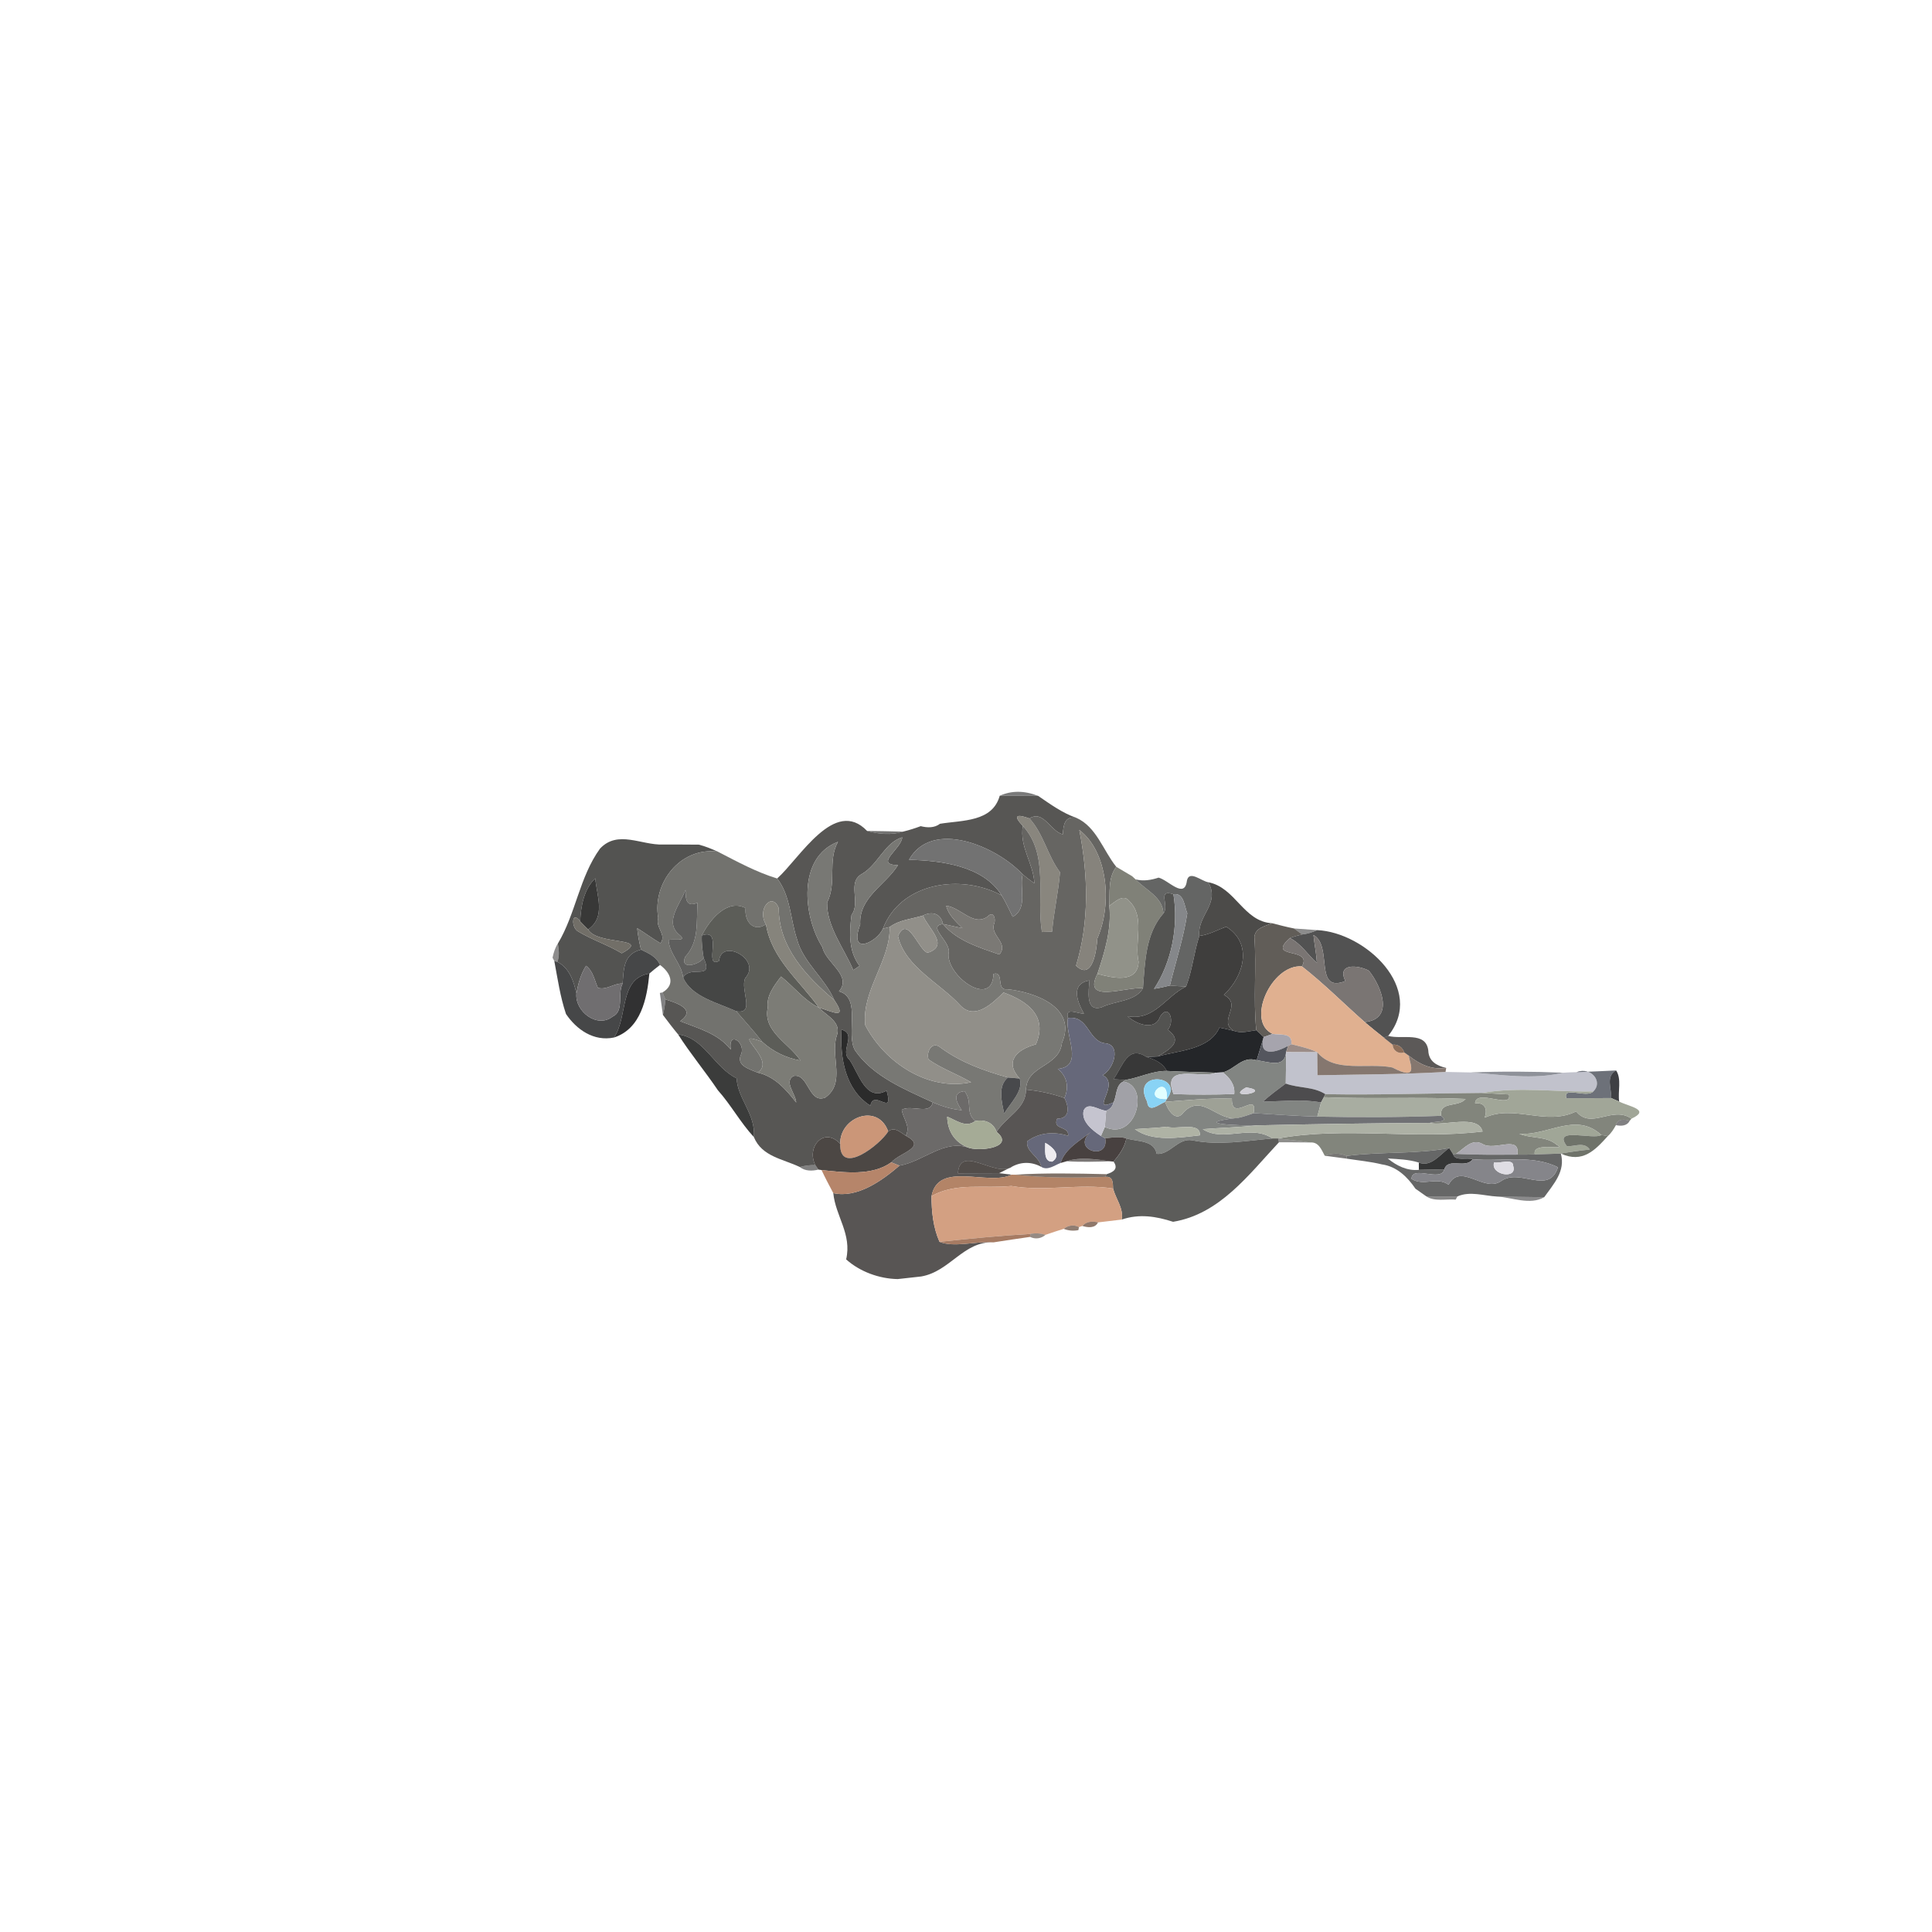 <?xml version="1.0" encoding="UTF-8" ?>
<!DOCTYPE svg PUBLIC "-//W3C//DTD SVG 1.1//EN" "http://www.w3.org/Graphics/SVG/1.1/DTD/svg11.dtd">
<svg width="512pt" height="512pt" viewBox="0 0 512 512" version="1.1" xmlns="http://www.w3.org/2000/svg">
<g id="#2727279c">
<path fill="#272727" opacity="0.61" d=" M 264.94 210.88 C 268.06 209.48 271.45 209.49 275.11 210.91 C 271.69 210.87 268.33 210.91 264.94 210.88 Z" />
</g>
<g id="#575654fd">
<path fill="#575654" opacity="1.00" d=" M 249.10 218.31 C 255.03 217.34 263.00 217.88 264.94 210.88 C 268.33 210.91 271.69 210.87 275.11 210.91 C 278.31 213.09 281.49 215.43 285.19 216.71 C 282.10 216.21 281.82 218.67 281.66 221.11 C 278.36 220.32 276.54 214.54 272.82 216.90 C 269.50 215.69 268.32 216.02 271.07 218.88 C 270.10 224.38 273.91 228.83 274.12 234.09 C 273.04 233.35 272.01 232.53 271.00 231.71 C 264.32 224.41 247.07 216.87 240.89 227.85 C 249.43 228.07 260.58 229.42 265.45 237.29 C 254.70 231.46 238.68 233.83 233.99 246.10 C 232.54 249.54 224.76 253.65 227.97 244.99 C 227.56 237.80 234.68 234.58 237.97 229.27 C 231.49 229.15 238.94 224.94 239.10 221.90 C 234.49 223.27 232.70 229.07 228.51 231.55 C 224.32 233.77 228.22 239.09 225.66 242.48 C 225.09 247.04 224.82 252.11 227.80 255.97 C 227.38 256.25 226.54 256.81 226.13 257.09 C 223.70 251.33 219.09 245.58 219.19 239.17 C 221.83 233.99 219.24 228.23 222.07 223.09 C 211.30 227.16 212.77 242.84 217.96 251.04 C 218.82 255.18 225.94 258.54 222.33 262.72 C 228.42 264.41 224.00 273.98 226.62 278.41 C 231.50 285.37 239.73 288.66 247.19 292.13 C 246.49 295.59 241.52 292.63 238.97 294.11 C 239.34 296.51 241.38 298.45 240.05 300.98 C 238.61 300.08 237.05 298.47 235.38 299.85 C 232.69 292.22 222.52 296.00 222.66 303.11 C 218.38 298.50 213.61 303.96 216.07 308.76 C 214.67 308.73 213.30 308.90 211.95 309.27 C 207.48 307.11 201.92 306.54 199.78 301.33 C 200.34 295.37 195.44 291.14 195.22 285.77 C 189.21 282.87 186.64 274.97 179.70 274.12 C 178.30 272.44 176.98 270.70 175.67 268.95 C 176.03 267.60 176.25 266.24 176.34 264.85 C 179.21 265.74 184.71 267.48 180.25 270.64 C 185.12 272.55 190.27 273.87 193.66 278.15 C 192.87 272.97 197.68 276.26 196.42 279.35 C 194.97 282.42 198.58 283.30 200.73 284.24 C 205.28 285.24 208.26 288.68 211.00 292.17 C 210.90 289.89 207.68 286.72 210.24 285.16 C 214.29 284.26 214.23 292.65 218.71 290.86 C 224.19 286.97 220.03 280.07 221.70 274.63 C 223.18 270.88 219.11 269.25 217.00 267.02 C 220.89 268.21 224.62 270.27 221.10 265.03 C 218.59 259.16 212.88 255.16 211.20 248.86 C 209.44 243.56 209.52 237.39 205.96 232.81 C 211.94 227.47 221.19 211.20 229.79 220.21 C 232.89 221.06 236.21 221.40 239.31 220.39 C 240.90 220.01 242.47 219.51 244.00 218.94 C 245.71 219.38 247.63 219.45 249.10 218.31 M 223.02 272.86 C 222.58 280.21 223.91 288.73 230.66 293.01 C 231.56 288.48 236.99 296.22 234.96 289.04 C 229.41 292.07 227.62 284.49 225.11 280.84 C 222.38 278.49 227.25 274.12 223.02 272.86 Z" />
</g>
<g id="#89867eff">
<path fill="#89867e" opacity="1.00" d=" M 271.07 218.88 C 268.32 216.02 269.50 215.69 272.82 216.90 C 276.59 221.04 277.59 226.73 280.91 231.15 C 280.50 236.42 279.26 241.62 278.82 246.90 C 278.14 246.93 276.79 246.98 276.12 247.00 C 274.58 237.81 278.10 226.52 271.07 218.88 Z" />
</g>
<g id="#666562ff">
<path fill="#666562" opacity="1.00" d=" M 272.82 216.90 C 276.54 214.54 278.36 220.32 281.66 221.11 C 281.82 218.67 282.10 216.21 285.19 216.71 C 290.58 219.09 292.33 225.37 295.82 229.71 C 293.59 232.69 294.16 236.53 293.98 240.05 C 294.61 246.26 292.77 252.25 290.83 258.07 C 286.73 266.15 298.29 261.46 302.90 261.89 C 300.93 265.44 295.36 265.22 291.97 266.93 C 287.55 268.33 288.53 262.51 288.72 259.82 C 283.57 260.73 285.50 265.50 287.25 268.63 C 285.62 268.70 282.17 266.74 283.02 269.79 C 282.11 274.49 287.44 282.58 280.33 283.27 C 282.81 285.25 283.34 288.09 282.10 290.98 C 278.80 289.83 275.37 289.07 271.90 288.76 C 272.09 282.18 280.69 282.89 281.43 276.36 C 285.59 266.84 273.92 262.84 266.90 262.16 C 263.81 262.52 266.29 257.33 263.28 258.08 C 263.06 267.30 251.04 258.91 251.35 252.80 C 252.42 249.73 245.41 245.49 249.89 244.86 C 253.55 249.33 259.57 251.12 264.86 252.96 C 267.43 249.75 262.17 247.91 263.51 244.65 C 263.93 243.41 263.22 241.33 261.81 242.83 C 258.00 245.70 254.63 240.45 250.75 240.04 C 251.36 242.54 253.34 244.23 255.07 245.98 C 253.34 245.63 251.62 245.22 249.89 244.86 C 249.36 242.09 246.99 241.41 244.61 242.63 C 241.64 243.55 238.31 243.75 235.77 245.67 C 235.33 245.78 234.43 245.99 233.99 246.10 C 238.68 233.83 254.70 231.46 265.45 237.29 C 266.57 239.09 267.42 241.06 268.38 242.96 C 272.49 240.71 270.12 235.42 271.00 231.71 C 272.01 232.53 273.04 233.35 274.12 234.09 C 273.91 228.83 270.10 224.38 271.07 218.88 C 278.10 226.52 274.58 237.81 276.12 247.00 C 276.79 246.98 278.14 246.93 278.82 246.90 C 279.26 241.62 280.50 236.42 280.91 231.15 C 277.59 226.73 276.59 221.04 272.82 216.90 M 286.03 219.95 C 288.43 232.19 288.65 244.47 285.16 255.92 C 289.64 260.16 290.64 251.41 290.80 248.72 C 294.84 239.45 293.53 225.65 286.03 219.95 Z" />
</g>
<g id="#23221f6a">
</g>
<g id="#343533af">
<path fill="#343533" opacity="0.69" d=" M 229.79 220.21 C 232.96 220.23 236.11 220.32 239.31 220.39 C 236.21 221.40 232.89 221.06 229.79 220.21 Z" />
</g>
<g id="#86837cff">
<path fill="#86837c" opacity="1.00" d=" M 286.03 219.95 C 293.53 225.65 294.84 239.45 290.80 248.72 C 290.64 251.41 289.64 260.16 285.16 255.92 C 288.65 244.47 288.43 232.19 286.03 219.95 Z" />
</g>
<g id="#535351fb">
<path fill="#535351" opacity="1.00" d=" M 159.00 224.90 C 163.72 219.86 169.97 224.02 175.69 223.81 C 178.85 223.79 182.03 223.82 185.20 223.84 C 186.93 224.27 188.58 224.97 190.21 225.69 C 180.29 224.42 172.82 233.98 174.44 243.31 C 173.61 245.76 176.77 247.78 175.02 249.96 C 172.90 248.73 170.95 247.24 168.86 245.98 C 169.05 247.90 169.42 249.80 169.87 251.67 C 165.23 252.82 165.31 256.67 165.00 260.65 C 162.71 260.54 160.72 262.47 158.45 261.78 C 157.54 259.76 157.19 257.33 155.30 255.94 C 153.91 258.19 153.19 260.73 152.76 263.31 C 152.03 260.00 150.94 256.55 147.70 254.90 C 148.32 253.34 148.09 251.65 147.84 250.05 C 152.59 242.13 153.55 232.43 159.00 224.90 M 153.75 244.19 C 151.52 241.04 151.27 245.84 153.21 246.84 C 156.90 249.07 161.09 250.41 164.77 252.63 C 172.96 248.25 158.18 250.60 155.85 246.31 C 160.61 243.05 158.16 237.40 157.75 232.77 C 154.71 235.64 153.94 240.18 153.75 244.19 Z" />
</g>
<g id="#787874ff">
<path fill="#787874" opacity="1.00" d=" M 228.51 231.55 C 232.70 229.07 234.49 223.27 239.10 221.90 C 238.94 224.94 231.49 229.15 237.97 229.27 C 234.68 234.58 227.56 237.80 227.97 244.99 C 224.76 253.65 232.54 249.54 233.99 246.10 C 234.43 245.99 235.33 245.78 235.77 245.67 C 236.00 254.61 228.28 262.54 229.30 271.69 C 234.46 281.56 245.91 289.25 257.36 286.81 C 253.67 284.65 249.57 283.22 246.06 280.77 C 245.39 278.63 247.09 275.73 249.33 277.67 C 254.68 281.59 260.80 283.78 267.11 285.55 C 264.32 287.82 265.49 292.05 266.11 295.11 C 267.73 292.34 271.34 289.04 270.22 285.81 C 266.13 281.37 269.34 278.15 274.52 276.76 C 277.83 269.13 272.03 265.23 265.94 263.02 C 263.06 265.86 258.36 270.49 254.51 266.46 C 249.16 260.55 239.83 256.26 237.98 248.10 C 240.51 242.10 243.49 252.00 245.85 252.49 C 251.77 250.58 245.95 246.06 244.61 242.63 C 246.99 241.41 249.36 242.09 249.89 244.86 C 245.41 245.49 252.42 249.73 251.35 252.80 C 251.04 258.91 263.06 267.30 263.28 258.08 C 266.29 257.33 263.81 262.52 266.90 262.16 C 273.92 262.84 285.59 266.84 281.43 276.36 C 280.69 282.89 272.09 282.18 271.90 288.76 C 271.92 293.88 266.57 295.96 264.12 299.95 C 263.20 297.44 260.98 296.62 258.46 297.07 C 255.71 294.83 257.84 292.05 255.62 289.18 C 252.16 289.48 253.49 292.24 254.87 294.21 C 252.20 293.99 249.64 293.17 247.19 292.13 C 239.73 288.66 231.50 285.37 226.62 278.41 C 224.00 273.98 228.42 264.41 222.33 262.72 C 225.94 258.54 218.82 255.18 217.96 251.04 C 212.77 242.84 211.30 227.16 222.07 223.09 C 219.24 228.23 221.83 233.99 219.19 239.17 C 219.09 245.58 223.70 251.33 226.13 257.09 C 226.54 256.81 227.38 256.25 227.80 255.97 C 224.82 252.11 225.09 247.04 225.66 242.48 C 228.22 239.09 224.32 233.77 228.51 231.55 Z" />
</g>
<g id="#727272ff">
<path fill="#727272" opacity="1.00" d=" M 240.89 227.85 C 247.07 216.87 264.32 224.41 271.00 231.71 C 270.12 235.42 272.49 240.71 268.38 242.96 C 267.42 241.06 266.57 239.09 265.45 237.29 C 260.58 229.42 249.43 228.07 240.89 227.85 Z" />
</g>
<g id="#1718177d">
</g>
<g id="#72726efe">
<path fill="#72726e" opacity="1.00" d=" M 174.44 243.31 C 172.82 233.98 180.29 224.42 190.21 225.69 C 195.34 228.33 200.41 231.12 205.96 232.81 C 209.52 237.39 209.44 243.56 211.20 248.86 C 212.88 255.16 218.59 259.16 221.10 265.03 C 213.69 258.83 206.31 250.93 206.38 240.67 C 204.60 236.19 200.53 240.98 202.98 244.96 C 199.56 247.21 197.24 244.02 197.59 240.66 C 192.64 238.07 187.99 243.89 185.99 247.91 C 185.89 249.92 186.16 251.92 186.48 253.90 C 185.24 255.70 180.05 257.12 181.59 253.55 C 185.34 249.58 184.51 244.22 184.86 239.22 C 181.92 240.53 181.65 238.34 181.68 235.82 C 180.28 239.59 175.87 244.46 180.12 247.80 C 182.30 249.66 178.26 248.71 177.17 249.12 C 177.42 252.87 180.64 255.41 181.04 259.07 C 183.25 264.19 190.22 265.75 195.12 267.99 C 197.42 270.67 199.81 273.28 201.98 276.07 C 192.58 272.54 206.29 280.99 200.73 284.24 C 198.58 283.30 194.97 282.42 196.42 279.35 C 197.68 276.26 192.87 272.97 193.66 278.15 C 190.27 273.87 185.12 272.55 180.25 270.64 C 184.71 267.48 179.21 265.74 176.34 264.85 C 176.15 264.39 175.76 263.47 175.56 263.01 C 179.15 260.88 177.64 257.73 174.91 255.72 C 173.99 253.54 171.87 252.61 169.87 251.67 C 169.42 249.80 169.05 247.90 168.86 245.98 C 170.95 247.24 172.90 248.73 175.02 249.96 C 176.77 247.78 173.61 245.76 174.44 243.31 Z" />
</g>
<g id="#808178fe">
<path fill="#808178" opacity="1.00" d=" M 293.98 240.05 C 294.16 236.53 293.59 232.69 295.82 229.71 C 297.21 230.55 298.61 231.36 300.01 232.19 C 300.24 232.40 300.70 232.83 300.94 233.04 C 303.57 235.85 308.18 237.70 308.30 242.07 C 303.54 247.51 303.45 255.03 302.90 261.89 C 298.29 261.46 286.73 266.15 290.83 258.07 C 294.72 259.14 301.47 260.77 301.74 254.92 C 300.52 249.58 303.62 243.03 299.21 238.72 C 297.66 236.78 295.42 239.08 293.98 240.05 Z" />
</g>
<g id="#16161562">
</g>
<g id="#646564fb">
<path fill="#646564" opacity="1.00" d=" M 314.54 233.41 C 315.13 230.46 318.42 233.55 320.23 233.81 C 323.39 239.61 317.29 242.45 317.83 248.02 C 316.41 252.42 315.99 257.12 314.32 261.44 C 312.88 261.40 311.46 261.28 310.03 261.18 C 311.60 254.81 313.65 248.52 314.64 242.03 C 313.85 240.14 313.79 236.55 310.97 236.98 C 306.50 235.51 310.00 240.03 308.30 242.07 C 308.18 237.70 303.57 235.85 300.94 233.04 C 302.97 233.58 305.07 233.23 307.04 232.58 C 309.63 233.22 313.93 238.37 314.54 233.41 Z" />
</g>
<g id="#383837ff">
<path fill="#383837" opacity="1.00" d=" M 153.75 244.19 C 153.94 240.18 154.71 235.64 157.75 232.77 C 158.16 237.40 160.61 243.05 155.85 246.31 C 155.13 245.61 154.43 244.91 153.75 244.19 Z" />
</g>
<g id="#4c4b49fc">
<path fill="#4c4b49" opacity="1.00" d=" M 320.23 233.81 C 327.46 235.20 329.51 244.26 337.15 244.67 C 335.29 245.44 332.74 245.85 332.42 248.25 C 333.03 256.49 332.08 264.76 332.93 273.01 C 330.95 273.28 328.90 273.92 326.94 273.17 C 322.57 270.51 329.49 266.34 324.34 263.66 C 329.59 258.77 332.16 250.06 324.95 245.58 C 322.70 246.41 320.37 247.73 317.83 248.02 C 317.29 242.45 323.39 239.61 320.23 233.81 Z" />
</g>
<g id="#5e5e5dff">
<path fill="#5e5e5d" opacity="1.00" d=" M 180.12 247.80 C 175.87 244.46 180.28 239.59 181.68 235.82 C 181.65 238.34 181.92 240.53 184.86 239.22 C 184.51 244.22 185.34 249.58 181.59 253.55 C 180.05 257.12 185.24 255.70 186.48 253.90 C 189.24 260.06 182.97 255.58 181.04 259.07 C 180.64 255.41 177.42 252.87 177.17 249.12 C 178.26 248.71 182.30 249.66 180.12 247.80 Z" />
</g>
<g id="#535351ff">
<path fill="#535351" opacity="1.00" d=" M 308.30 242.07 C 310.00 240.03 306.50 235.51 310.97 236.98 C 312.37 245.53 310.46 255.08 305.83 262.05 C 307.24 261.84 308.64 261.53 310.03 261.18 C 311.46 261.28 312.88 261.40 314.32 261.44 C 308.97 263.97 305.93 270.64 298.81 269.30 C 301.06 271.42 306.10 273.35 307.44 269.39 C 309.85 265.72 311.40 270.91 309.46 272.90 C 313.72 275.97 309.98 278.07 306.82 279.98 C 306.08 280.01 304.59 280.08 303.85 280.12 C 298.79 276.75 297.51 282.74 295.06 286.00 C 295.86 286.05 297.47 286.15 298.27 286.20 L 297.68 286.62 C 295.61 287.62 296.00 290.31 295.10 292.13 C 288.45 295.15 297.13 287.29 292.20 284.92 C 295.23 283.30 297.23 276.76 292.78 276.47 C 288.30 275.85 288.52 269.03 283.02 269.79 C 282.17 266.74 285.62 268.70 287.25 268.63 C 285.50 265.50 283.57 260.73 288.72 259.82 C 288.53 262.51 287.55 268.33 291.97 266.93 C 295.36 265.22 300.93 265.44 302.90 261.89 C 303.45 255.03 303.54 247.51 308.30 242.07 Z" />
</g>
<g id="#85878aff">
<path fill="#85878a" opacity="1.00" d=" M 310.97 236.98 C 313.79 236.55 313.85 240.14 314.64 242.03 C 313.65 248.52 311.60 254.81 310.03 261.18 C 308.64 261.53 307.24 261.84 305.83 262.05 C 310.46 255.08 312.37 245.53 310.97 236.98 Z" />
</g>
<g id="#919289ff">
<path fill="#919289" opacity="1.00" d=" M 293.98 240.05 C 295.42 239.08 297.66 236.78 299.21 238.72 C 303.62 243.03 300.52 249.58 301.74 254.92 C 301.47 260.77 294.72 259.14 290.83 258.07 C 292.77 252.25 294.61 246.26 293.98 240.05 Z" />
</g>
<g id="#5c5d58ff">
<path fill="#5c5d58" opacity="1.00" d=" M 185.99 247.91 C 187.99 243.89 192.64 238.07 197.59 240.66 C 197.24 244.02 199.56 247.21 202.98 244.96 C 204.53 254.21 211.96 259.91 217.00 267.02 C 213.04 265.09 210.38 261.47 206.98 258.79 C 205.16 261.19 203.05 263.88 203.45 267.09 C 202.14 273.40 209.11 276.47 212.12 281.05 C 208.34 280.38 204.81 278.67 201.98 276.07 C 199.81 273.28 197.42 270.67 195.12 267.99 C 200.30 268.92 196.08 262.30 197.49 259.21 C 202.03 254.27 191.11 248.49 190.55 254.67 C 186.23 256.83 191.92 245.71 185.99 247.91 Z" />
</g>
<g id="#86847cff">
<path fill="#86847c" opacity="1.00" d=" M 202.98 244.96 C 200.53 240.98 204.60 236.19 206.38 240.67 C 206.31 250.93 213.69 258.83 221.10 265.03 C 224.62 270.27 220.89 268.21 217.00 267.02 C 211.96 259.91 204.53 254.21 202.98 244.96 Z" />
</g>
<g id="#7b7975ff">
<path fill="#7b7975" opacity="1.00" d=" M 250.75 240.04 C 254.63 240.45 258.00 245.70 261.81 242.83 C 263.22 241.33 263.93 243.41 263.51 244.65 C 262.17 247.91 267.43 249.75 264.86 252.96 C 259.57 251.12 253.55 249.33 249.89 244.86 C 251.62 245.22 253.34 245.63 255.07 245.98 C 253.34 244.23 251.36 242.54 250.75 240.04 Z" />
</g>
<g id="#726f68ff">
<path fill="#726f68" opacity="1.00" d=" M 153.21 246.84 C 151.27 245.84 151.52 241.04 153.75 244.19 C 154.43 244.91 155.13 245.61 155.85 246.31 C 158.18 250.60 172.96 248.25 164.77 252.63 C 161.09 250.41 156.90 249.07 153.21 246.84 Z" />
</g>
<g id="#918f89ff">
<path fill="#918f89" opacity="1.00" d=" M 235.77 245.67 C 238.31 243.75 241.64 243.55 244.61 242.63 C 245.95 246.06 251.77 250.58 245.85 252.49 C 243.49 252.00 240.51 242.10 237.98 248.10 C 239.83 256.26 249.16 260.55 254.51 266.46 C 258.36 270.49 263.06 265.86 265.94 263.02 C 272.03 265.23 277.83 269.13 274.52 276.76 C 269.34 278.15 266.13 281.37 270.22 285.81 C 269.44 285.74 267.89 285.61 267.11 285.55 C 260.80 283.78 254.68 281.59 249.33 277.67 C 247.09 275.73 245.39 278.63 246.06 280.77 C 249.57 283.22 253.67 284.65 257.36 286.81 C 245.91 289.25 234.46 281.56 229.30 271.69 C 228.28 262.54 236.00 254.61 235.77 245.67 Z" />
</g>
<g id="#3f3e3dff">
<path fill="#3f3e3d" opacity="1.00" d=" M 317.83 248.02 C 320.37 247.73 322.70 246.41 324.95 245.58 C 332.16 250.06 329.59 258.77 324.34 263.66 C 329.49 266.34 322.57 270.51 326.94 273.17 C 325.67 272.88 324.43 272.55 323.16 272.33 C 320.54 278.25 312.31 278.35 306.82 279.98 C 309.98 278.07 313.72 275.97 309.46 272.90 C 311.40 270.91 309.85 265.72 307.44 269.39 C 306.10 273.35 301.06 271.42 298.81 269.30 C 305.93 270.64 308.97 263.97 314.32 261.44 C 315.99 257.12 316.41 252.42 317.83 248.02 Z" />
</g>
<g id="#615d58fe">
<path fill="#615d58" opacity="1.00" d=" M 332.42 248.25 C 332.74 245.85 335.29 245.44 337.15 244.67 C 339.07 245.16 340.97 245.67 342.92 246.05 C 343.46 246.45 344.53 247.24 345.07 247.64 C 343.98 247.91 342.88 248.18 341.83 248.59 C 335.36 254.35 348.04 250.84 345.02 256.10 C 336.94 255.47 330.07 270.71 337.25 273.99 C 336.66 274.20 335.47 274.62 334.88 274.83 C 334.23 274.22 333.58 273.61 332.93 273.01 C 332.08 264.76 333.03 256.49 332.42 248.25 Z" />
</g>
<g id="#27272688">
<path fill="#272726" opacity="0.53" d=" M 342.92 246.05 C 344.45 246.16 347.53 246.38 349.06 246.49 C 347.79 247.09 346.46 247.48 345.07 247.64 C 344.53 247.24 343.46 246.45 342.92 246.05 Z" />
</g>
<g id="#4e4e4ef8">
<path fill="#4e4e4e" opacity="0.97" d=" M 345.07 247.64 C 346.46 247.48 347.79 247.09 349.06 246.49 C 361.85 247.10 377.93 262.06 367.88 274.52 C 367.59 274.64 367.02 274.87 366.73 274.99 C 365.01 273.66 363.33 272.25 361.66 270.86 C 369.56 270.11 366.11 261.38 362.76 257.24 C 359.94 255.72 354.20 255.18 356.54 259.99 C 348.08 263.33 353.29 250.62 348.08 247.79 C 348.34 250.27 348.84 252.71 349.00 255.20 C 346.57 253.02 344.82 250.11 341.83 248.59 C 342.88 248.18 343.98 247.91 345.07 247.64 Z" />
</g>
<g id="#454645ff">
<path fill="#454645" opacity="1.00" d=" M 185.99 247.91 C 191.92 245.71 186.23 256.83 190.55 254.67 C 191.11 248.49 202.03 254.27 197.49 259.21 C 196.08 262.30 200.30 268.92 195.12 267.99 C 190.22 265.75 183.25 264.19 181.04 259.07 C 182.97 255.58 189.24 260.06 186.48 253.90 C 186.16 251.92 185.89 249.92 185.99 247.91 Z" />
</g>
<g id="#7a7573ff">
<path fill="#7a7573" opacity="1.00" d=" M 348.08 247.79 C 353.29 250.62 348.08 263.33 356.54 259.99 C 354.20 255.18 359.94 255.72 362.76 257.24 C 366.11 261.38 369.56 270.11 361.66 270.86 C 356.10 265.95 350.86 260.67 345.02 256.10 C 348.04 250.84 335.36 254.35 341.83 248.59 C 344.82 250.11 346.57 253.02 349.00 255.20 C 348.84 252.71 348.34 250.27 348.08 247.79 Z" />
</g>
<g id="#22212081">
<path fill="#222120" opacity="0.51" d=" M 146.43 253.80 C 146.71 252.49 147.09 251.18 147.84 250.05 C 148.09 251.65 148.32 253.34 147.70 254.90 L 146.90 254.69 L 146.43 253.80 Z" />
</g>
<g id="#434445f9">
<path fill="#434445" opacity="0.98" d=" M 165.00 260.65 C 165.31 256.67 165.23 252.82 169.87 251.67 C 171.87 252.61 173.99 253.54 174.91 255.72 C 173.95 256.45 173.00 257.21 172.09 258.00 C 163.99 259.28 166.47 269.44 162.72 274.95 C 157.37 276.06 152.79 272.86 149.99 268.71 C 148.46 264.15 147.78 259.39 146.90 254.69 L 147.70 254.90 C 150.94 256.55 152.03 260.00 152.76 263.31 C 152.31 268.01 158.27 272.62 162.32 269.42 C 165.51 268.01 163.57 263.36 165.00 260.65 Z" />
</g>
<g id="#00000015">
</g>
<g id="#706e70ff">
<path fill="#706e70" opacity="1.00" d=" M 155.30 255.94 C 157.19 257.33 157.54 259.76 158.45 261.78 C 160.72 262.47 162.71 260.54 165.00 260.65 C 163.57 263.36 165.51 268.01 162.32 269.42 C 158.27 272.62 152.31 268.01 152.76 263.31 C 153.19 260.73 153.91 258.19 155.30 255.94 Z" />
</g>
<g id="#02020234">
</g>
<g id="#e0b090ff">
<path fill="#e0b090" opacity="1.00" d=" M 337.25 273.99 C 330.07 270.71 336.94 255.47 345.02 256.10 C 350.86 260.67 356.10 265.95 361.66 270.86 C 363.33 272.25 365.01 273.66 366.73 274.99 C 367.50 275.63 368.28 276.25 369.07 276.86 C 369.13 278.45 370.65 279.41 372.13 278.90 C 372.42 279.11 373.01 279.53 373.30 279.73 C 373.77 282.22 375.94 286.55 369.01 282.90 C 362.45 281.53 353.74 284.46 349.08 278.86 C 346.92 277.80 344.54 277.33 342.23 276.72 C 342.55 273.54 339.33 274.37 337.25 273.99 Z" />
</g>
<g id="#2c2c2df7">
<path fill="#2c2c2d" opacity="0.97" d=" M 162.72 274.95 C 166.47 269.44 163.99 259.28 172.09 258.00 C 171.47 264.59 169.86 272.65 162.72 274.95 Z" />
</g>
<g id="#7c7c76ff">
<path fill="#7c7c76" opacity="1.00" d=" M 203.45 267.09 C 203.05 263.88 205.16 261.19 206.98 258.79 C 210.38 261.47 213.04 265.09 217.00 267.02 C 219.11 269.25 223.18 270.88 221.70 274.63 C 220.03 280.07 224.19 286.97 218.71 290.86 C 214.23 292.65 214.29 284.26 210.24 285.16 C 207.68 286.72 210.90 289.89 211.00 292.17 C 208.26 288.68 205.28 285.24 200.73 284.24 C 206.29 280.99 192.58 272.54 201.98 276.07 C 204.81 278.67 208.34 280.38 212.12 281.05 C 209.11 276.47 202.14 273.40 203.45 267.09 Z" />
</g>
<g id="#23242591">
<path fill="#232425" opacity="0.57" d=" M 174.87 263.14 L 175.56 263.01 C 175.76 263.47 176.15 264.39 176.34 264.85 C 176.25 266.24 176.03 267.60 175.67 268.95 C 175.47 267.50 175.07 264.59 174.87 263.14 Z" />
</g>
<g id="#66687afe">
<path fill="#66687a" opacity="1.00" d=" M 283.02 269.79 C 288.52 269.03 288.30 275.85 292.78 276.47 C 297.23 276.76 295.23 283.30 292.20 284.92 C 297.13 287.29 288.45 295.15 295.10 292.13 C 294.85 293.21 294.20 293.95 293.15 294.35 C 291.22 294.28 288.35 291.83 287.18 294.28 C 286.46 297.20 289.57 299.61 291.76 301.04 C 292.05 301.20 292.62 301.51 292.90 301.67 C 293.91 307.95 283.57 304.62 289.11 299.95 C 286.15 302.39 282.30 304.31 281.06 308.21 C 279.45 308.80 277.67 310.29 275.94 309.23 C 275.51 306.48 271.68 305.18 272.25 302.43 C 275.50 300.07 279.31 299.85 283.06 300.99 C 283.41 298.29 278.80 299.52 280.16 296.45 C 283.66 296.50 283.25 293.28 282.10 290.98 C 283.34 288.09 282.81 285.25 280.33 283.27 C 287.44 282.58 282.11 274.49 283.02 269.79 M 277.00 302.86 C 277.05 304.46 276.44 307.93 278.85 307.84 C 281.49 306.17 278.75 303.80 277.00 302.86 Z" />
</g>
<g id="#242629fc">
<path fill="#242629" opacity="1.00" d=" M 323.16 272.33 C 324.43 272.55 325.67 272.88 326.94 273.17 C 328.90 273.92 330.95 273.28 332.93 273.01 C 333.58 273.61 334.23 274.22 334.88 274.83 C 334.28 276.87 333.67 278.92 333.03 280.97 C 329.15 279.80 327.30 283.36 324.05 284.19 C 323.60 284.21 322.69 284.25 322.24 284.27 C 317.88 284.15 313.54 284.03 309.21 283.81 C 308.12 281.68 306.03 280.76 303.85 280.12 C 304.59 280.08 306.08 280.01 306.82 279.98 C 312.31 278.35 320.54 278.25 323.16 272.33 Z" />
</g>
<g id="#2b2b2bff">
<path fill="#2b2b2b" opacity="1.00" d=" M 223.02 272.86 C 227.25 274.12 222.38 278.49 225.11 280.84 C 227.62 284.49 229.41 292.07 234.96 289.04 C 236.99 296.22 231.56 288.48 230.66 293.01 C 223.91 288.73 222.58 280.21 223.02 272.86 Z" />
</g>
<g id="#2f302ff0">
<path fill="#2f302f" opacity="0.94" d=" M 179.70 274.12 C 186.64 274.97 189.21 282.87 195.22 285.77 C 195.44 291.14 200.34 295.37 199.78 301.33 C 196.22 297.49 193.72 292.81 190.24 288.92 C 186.85 283.89 182.95 279.23 179.70 274.12 Z" />
</g>
<g id="#a6a4adff">
<path fill="#a6a4ad" opacity="1.00" d=" M 334.88 274.83 C 335.47 274.62 336.66 274.20 337.25 273.99 C 339.33 274.37 342.55 273.54 342.23 276.72 L 341.36 277.15 C 338.29 278.91 333.37 280.27 334.88 274.83 Z" />
</g>
<g id="#0c0806aa">
<path fill="#0c0806" opacity="0.67" d=" M 366.73 274.99 C 367.02 274.87 367.59 274.64 367.88 274.52 C 371.55 275.56 377.84 273.19 378.51 278.37 C 378.61 281.26 380.71 282.42 383.26 283.02 C 379.35 283.57 376.17 282.03 373.30 279.73 C 373.01 279.53 372.42 279.11 372.13 278.90 C 371.69 277.56 370.49 276.69 369.07 276.86 C 368.28 276.25 367.50 275.63 366.73 274.99 Z" />
</g>
<g id="#54565eff">
<path fill="#54565e" opacity="1.00" d=" M 333.03 280.97 C 333.67 278.92 334.28 276.87 334.88 274.83 C 333.37 280.27 338.29 278.91 341.36 277.15 C 341.22 277.57 340.95 278.41 340.82 278.83 C 340.50 283.16 336.26 281.42 333.03 280.97 Z" />
</g>
<g id="#9b8c87ff">
<path fill="#9b8c87" opacity="1.00" d=" M 341.36 277.15 L 342.23 276.72 C 344.54 277.33 346.92 277.80 349.08 278.86 C 346.32 278.84 343.56 278.83 340.82 278.83 C 340.95 278.41 341.22 277.57 341.36 277.15 Z" />
</g>
<g id="#836049e6">
<path fill="#836049" opacity="0.90" d=" M 369.07 276.86 C 370.49 276.69 371.69 277.56 372.13 278.90 C 370.65 279.41 369.13 278.45 369.07 276.86 Z" />
</g>
<g id="#0a0b0ace">
<path fill="#0a0b0a" opacity="0.81" d=" M 295.06 286.00 C 297.51 282.74 298.79 276.75 303.85 280.12 C 306.03 280.76 308.12 281.68 309.21 283.81 C 305.39 283.78 301.96 285.59 298.27 286.20 C 297.47 286.15 295.86 286.05 295.06 286.00 Z" />
</g>
<g id="#828582fe">
<path fill="#828582" opacity="1.00" d=" M 333.03 280.97 C 336.26 281.42 340.50 283.16 340.82 278.83 C 340.81 281.60 340.79 284.37 340.74 287.15 C 338.68 288.68 336.60 290.20 334.69 291.93 C 339.83 291.90 344.98 291.19 350.08 292.17 C 349.77 293.42 349.45 294.67 349.09 295.91 C 343.45 295.76 337.83 295.33 332.20 295.00 C 333.51 288.85 326.29 297.73 326.46 291.16 C 320.55 290.97 314.65 291.56 308.77 292.00 L 309.20 291.25 C 314.14 284.86 299.55 283.51 304.00 291.94 C 304.35 295.21 307.07 292.66 308.77 292.00 C 309.42 294.13 311.65 297.66 313.71 294.74 C 318.61 289.58 322.82 297.49 328.19 296.23 C 314.88 297.76 328.15 298.35 333.22 298.23 C 328.40 298.75 323.56 298.86 318.74 299.24 C 324.29 302.86 331.49 297.81 337.21 301.70 C 330.16 302.32 322.99 303.64 315.96 302.19 C 312.21 301.48 309.97 306.15 306.53 305.78 C 305.80 302.05 301.36 302.60 298.50 301.68 C 296.66 301.13 294.76 301.45 292.90 301.67 C 292.62 301.51 292.05 301.20 291.76 301.04 C 292.02 300.44 292.53 299.25 292.79 298.66 C 301.06 302.58 304.87 287.76 297.68 286.62 L 298.27 286.20 C 301.96 285.59 305.39 283.78 309.21 283.81 C 313.54 284.03 317.88 284.15 322.24 284.27 C 318.40 286.07 307.63 281.43 311.00 289.95 C 316.36 290.12 321.72 290.12 327.08 289.94 C 327.36 287.52 325.87 285.57 324.05 284.19 C 327.30 283.36 329.15 279.80 333.03 280.97 M 330.26 288.17 C 324.13 291.54 337.82 289.37 330.26 288.17 M 309.24 298.60 C 306.45 298.94 303.49 299.02 300.75 299.24 C 305.40 302.68 312.49 301.48 317.97 300.87 C 318.28 297.12 311.63 299.47 309.24 298.60 Z" />
</g>
<g id="#c1c2ccff">
<path fill="#c1c2cc" opacity="1.00" d=" M 340.82 278.83 C 343.56 278.83 346.32 278.84 349.08 278.86 C 349.10 280.38 349.14 283.43 349.15 284.95 C 360.45 284.74 371.80 284.73 383.08 284.07 C 384.75 284.10 388.09 284.18 389.76 284.21 C 397.84 284.82 406.28 286.19 414.29 284.28 C 415.45 284.20 416.62 284.15 417.79 284.13 C 421.74 282.62 424.90 286.74 422.24 289.25 C 412.42 289.43 402.43 287.95 392.71 289.64 C 378.89 289.73 365.06 290.22 351.24 289.97 C 348.09 287.92 344.17 288.42 340.74 287.15 C 340.79 284.37 340.81 281.60 340.82 278.83 Z" />
</g>
<g id="#85776ffd">
<path fill="#85776f" opacity="1.00" d=" M 349.08 278.86 C 353.74 284.46 362.45 281.53 369.01 282.90 C 375.94 286.55 373.77 282.22 373.30 279.73 C 376.17 282.03 379.35 283.57 383.26 283.02 L 383.08 284.07 C 371.80 284.73 360.45 284.74 349.15 284.95 C 349.14 283.43 349.10 280.38 349.08 278.86 Z" />
</g>
<g id="#2b2d2c7e">
</g>
<g id="#bebec7ff">
<path fill="#bebec7" opacity="1.00" d=" M 322.24 284.27 C 322.69 284.25 323.60 284.21 324.05 284.19 C 325.87 285.57 327.36 287.52 327.08 289.94 C 321.72 290.12 316.36 290.12 311.00 289.95 C 307.63 281.43 318.40 286.07 322.24 284.27 Z" />
</g>
<g id="#8c8f97f9">
<path fill="#8c8f97" opacity="0.98" d=" M 389.76 284.21 C 397.93 283.89 406.11 283.94 414.29 284.28 C 406.28 286.19 397.84 284.82 389.76 284.21 Z" />
</g>
<g id="#6d7179fe">
<path fill="#6d7179" opacity="1.00" d=" M 417.79 284.13 C 421.30 284.02 424.76 283.84 428.29 283.68 C 425.44 285.19 427.10 288.48 427.00 291.00 C 423.02 291.04 419.06 291.05 415.10 291.03 C 414.03 287.72 420.52 291.11 422.24 289.25 C 424.90 286.74 421.74 282.62 417.79 284.13 Z" />
</g>
<g id="#2f3035eb">
<path fill="#2f3035" opacity="0.92" d=" M 428.29 283.68 C 429.81 286.01 428.70 289.20 429.10 291.93 C 428.57 291.69 427.52 291.23 427.00 291.00 C 427.10 288.48 425.44 285.19 428.29 283.68 Z" />
</g>
<g id="#48494cff">
<path fill="#48494c" opacity="1.00" d=" M 266.11 295.11 C 265.49 292.05 264.32 287.82 267.11 285.55 C 267.89 285.61 269.44 285.74 270.22 285.81 C 271.34 289.04 267.73 292.34 266.11 295.11 Z" />
</g>
<g id="#89d3f5ff">
<path fill="#89d3f5" opacity="1.00" d=" M 304.00 291.94 C 299.55 283.51 314.14 284.86 309.20 291.25 C 309.82 283.84 301.79 291.62 309.20 291.25 L 308.77 292.00 C 307.07 292.66 304.35 295.21 304.00 291.94 Z" />
</g>
<g id="#a1a1a7ff">
<path fill="#a1a1a7" opacity="1.00" d=" M 295.10 292.13 C 296.00 290.31 295.61 287.62 297.68 286.62 C 304.87 287.76 301.06 302.58 292.79 298.66 C 292.90 297.22 293.03 295.79 293.15 294.35 C 294.20 293.95 294.85 293.21 295.10 292.13 Z" />
</g>
<g id="#4d4c4eff">
<path fill="#4d4c4e" opacity="1.00" d=" M 334.69 291.93 C 336.60 290.20 338.68 288.68 340.74 287.15 C 344.17 288.42 348.09 287.92 351.24 289.97 L 350.83 290.78 C 350.65 291.13 350.27 291.82 350.08 292.17 C 344.98 291.19 339.83 291.90 334.69 291.93 Z" />
</g>
<g id="#e1ffffff">
<path fill="#e1ffff" opacity="1.00" d=" M 309.20 291.25 C 309.82 283.84 301.79 291.62 309.20 291.25 Z" />
</g>
<g id="#cfced5ff">
<path fill="#cfced5" opacity="1.00" d=" M 330.26 288.17 C 337.82 289.37 324.13 291.54 330.26 288.17 Z" />
</g>
<g id="#6c6a69ff">
<path fill="#6c6a69" opacity="1.00" d=" M 254.87 294.21 C 253.49 292.24 252.16 289.48 255.62 289.18 C 257.84 292.05 255.71 294.83 258.46 297.07 C 255.94 299.00 253.42 296.86 251.01 295.93 C 251.11 299.92 253.13 302.91 256.91 304.24 C 250.31 301.76 244.77 307.79 238.37 308.91 C 237.82 308.69 236.73 308.25 236.19 308.03 C 238.55 305.40 245.86 304.05 240.05 300.98 C 241.38 298.45 239.34 296.51 238.97 294.11 C 241.52 292.63 246.49 295.59 247.19 292.13 C 249.64 293.17 252.20 293.99 254.87 294.21 Z" />
</g>
<g id="#585554fc">
<path fill="#585554" opacity="1.00" d=" M 264.12 299.95 C 266.57 295.96 271.92 293.88 271.90 288.76 C 275.37 289.07 278.80 289.83 282.10 290.98 C 283.25 293.28 283.66 296.50 280.16 296.45 C 278.80 299.52 283.41 298.29 283.06 300.99 C 279.31 299.85 275.50 300.07 272.25 302.43 C 271.68 305.18 275.51 306.48 275.94 309.23 C 273.45 307.86 270.68 307.82 268.18 309.19 C 263.89 312.23 254.33 303.03 253.87 310.94 C 256.60 310.93 262.05 310.91 264.78 310.90 C 265.61 311.00 267.27 311.20 268.10 311.30 C 261.88 314.37 248.62 307.54 246.86 316.99 C 246.86 321.08 247.30 325.32 248.98 329.10 C 252.89 330.69 258.58 328.87 263.28 329.24 C 255.35 328.87 251.78 336.96 244.13 338.28 C 242.57 338.45 239.45 338.79 237.89 338.97 C 233.01 338.88 227.88 337.02 224.24 333.75 C 225.80 327.01 221.42 322.30 220.83 316.19 C 227.14 317.62 233.75 312.89 238.37 308.91 C 244.77 307.79 250.31 301.76 256.91 304.24 C 260.35 305.16 268.91 303.92 264.12 299.95 Z" />
</g>
<g id="#82857cfe">
<path fill="#82857c" opacity="1.00" d=" M 351.24 289.97 C 365.06 290.22 378.89 289.73 392.71 289.64 C 394.50 289.74 398.09 289.94 399.88 290.04 C 400.90 294.11 391.11 288.37 390.91 292.38 C 393.56 292.14 394.24 293.89 393.47 296.19 C 401.31 292.60 409.74 298.49 417.71 294.53 C 421.69 299.49 427.27 292.92 432.36 296.46 L 431.87 297.04 C 430.58 296.53 428.60 296.46 428.24 298.17 C 427.65 299.23 427.01 300.28 426.08 301.08 C 425.65 301.01 424.80 300.86 424.37 300.78 C 417.62 294.55 410.30 301.02 402.62 300.46 C 405.88 301.82 409.71 300.97 412.56 303.38 C 415.73 305.18 405.89 302.31 406.74 305.93 C 405.20 305.99 403.66 306.00 402.13 305.99 C 402.90 300.56 396.05 305.17 392.85 303.14 C 390.06 301.58 387.98 304.42 385.85 305.80 L 385.10 305.90 C 384.84 305.48 384.31 304.65 384.05 304.24 C 375.21 305.93 366.30 305.13 356.92 306.33 C 355.06 305.49 352.96 305.61 351.08 306.29 C 350.19 304.69 349.48 302.58 347.23 302.77 C 344.37 302.31 341.56 302.05 338.71 301.70 C 356.26 298.50 374.90 302.06 392.90 299.86 C 391.73 295.18 382.55 298.52 378.89 297.59 C 380.14 297.08 384.37 297.60 381.92 295.70 C 381.42 291.72 386.43 293.55 388.41 291.23 C 375.89 290.66 363.35 291.29 350.83 290.78 L 351.24 289.97 Z" />
</g>
<g id="#a1a698fc">
<path fill="#a1a698" opacity="1.00" d=" M 392.71 289.64 C 402.43 287.95 412.42 289.43 422.24 289.25 C 420.52 291.11 414.03 287.72 415.10 291.03 C 419.06 291.05 423.02 291.04 427.00 291.00 C 427.52 291.23 428.57 291.69 429.10 291.93 C 431.76 293.26 437.53 294.08 432.36 296.46 C 427.27 292.92 421.69 299.49 417.71 294.53 C 409.74 298.49 401.31 292.60 393.47 296.19 C 394.24 293.89 393.56 292.14 390.91 292.38 C 391.11 288.37 400.90 294.11 399.88 290.04 C 398.09 289.94 394.50 289.74 392.71 289.64 Z" />
</g>
<g id="#9ea196ff">
<path fill="#9ea196" opacity="1.00" d=" M 308.77 292.00 C 314.65 291.56 320.55 290.97 326.46 291.16 C 326.29 297.73 333.51 288.85 332.20 295.00 C 330.88 295.47 329.56 295.95 328.19 296.23 C 322.82 297.49 318.61 289.58 313.71 294.74 C 311.65 297.66 309.42 294.13 308.77 292.00 Z" />
</g>
<g id="#a8ada1ff">
<path fill="#a8ada1" opacity="1.00" d=" M 350.08 292.17 C 350.27 291.82 350.65 291.13 350.83 290.78 C 363.35 291.29 375.89 290.66 388.41 291.23 C 386.43 293.55 381.42 291.72 381.92 295.70 C 370.98 296.11 360.02 296.14 349.09 295.91 C 349.45 294.67 349.77 293.42 350.08 292.17 Z" />
</g>
<g id="#c5c4cfff">
<path fill="#c5c4cf" opacity="1.00" d=" M 287.18 294.28 C 288.35 291.83 291.22 294.28 293.15 294.35 C 293.03 295.79 292.90 297.22 292.79 298.66 C 292.53 299.25 292.02 300.44 291.76 301.04 C 289.57 299.61 286.46 297.20 287.18 294.28 Z" />
</g>
<g id="#cb9678ff">
<path fill="#cb9678" opacity="1.00" d=" M 222.66 303.11 C 222.52 296.00 232.69 292.22 235.38 299.85 C 233.33 303.26 222.45 311.86 222.66 303.11 Z" />
</g>
<g id="#707174ff">
<path fill="#707174" opacity="1.00" d=" M 328.19 296.23 C 329.56 295.95 330.88 295.47 332.20 295.00 C 337.83 295.33 343.45 295.76 349.09 295.91 C 360.02 296.14 370.98 296.11 381.92 295.70 C 384.37 297.60 380.14 297.08 378.89 297.59 C 363.68 297.65 348.44 297.90 333.22 298.23 C 328.15 298.35 314.88 297.76 328.19 296.23 Z" />
</g>
<g id="#a5ab96ff">
<path fill="#a5ab96" opacity="1.00" d=" M 251.01 295.93 C 253.42 296.86 255.94 299.00 258.46 297.07 C 260.98 296.62 263.20 297.44 264.12 299.95 C 268.91 303.92 260.35 305.16 256.91 304.24 C 253.13 302.91 251.11 299.92 251.01 295.93 Z" />
</g>
<g id="#adb1a5ff">
<path fill="#adb1a5" opacity="1.00" d=" M 333.22 298.23 C 348.44 297.90 363.68 297.65 378.89 297.59 C 382.55 298.52 391.73 295.18 392.90 299.86 C 374.90 302.06 356.26 298.50 338.71 301.70 C 338.33 301.70 337.58 301.70 337.21 301.70 C 331.49 297.81 324.29 302.86 318.74 299.24 C 323.56 298.86 328.40 298.75 333.22 298.23 Z" />
</g>
<g id="#a0a697ff">
<path fill="#a0a697" opacity="1.00" d=" M 402.62 300.46 C 410.30 301.02 417.62 294.55 424.37 300.78 C 422.36 302.20 411.14 298.44 415.27 303.79 C 417.35 303.83 419.84 302.51 421.30 304.64 C 418.73 304.90 416.17 305.26 413.64 305.71 C 411.91 305.77 408.46 305.88 406.74 305.93 C 405.89 302.31 415.73 305.18 412.56 303.38 C 409.71 300.97 405.88 301.82 402.62 300.46 Z" />
</g>
<g id="#2b2a2c96">
<path fill="#2b2a2c" opacity="0.59" d=" M 428.24 298.17 C 428.60 296.46 430.58 296.53 431.87 297.04 C 431.19 298.42 429.54 298.47 428.24 298.17 Z" />
</g>
<g id="#afb3a5ff">
<path fill="#afb3a5" opacity="1.00" d=" M 309.24 298.60 C 311.63 299.47 318.28 297.12 317.97 300.87 C 312.49 301.48 305.40 302.68 300.75 299.24 C 303.49 299.02 306.45 298.94 309.24 298.60 Z" />
</g>
<g id="#4c4744ff">
<path fill="#4c4744" opacity="1.00" d=" M 235.38 299.85 C 237.05 298.47 238.61 300.08 240.05 300.98 C 245.86 304.05 238.55 305.40 236.19 308.03 C 231.03 311.72 223.69 310.69 217.72 310.08 L 216.89 309.95 C 216.68 309.65 216.28 309.06 216.07 308.76 C 213.61 303.96 218.38 298.50 222.66 303.11 C 222.45 311.86 233.33 303.26 235.38 299.85 Z" />
</g>
<g id="#484140fc">
<path fill="#484140" opacity="1.00" d=" M 281.06 308.21 C 282.30 304.31 286.15 302.39 289.11 299.95 C 283.57 304.62 293.91 307.95 292.90 301.67 C 294.76 301.45 296.66 301.13 298.50 301.68 C 298.04 304.07 296.63 306.02 295.10 307.84 L 294.24 307.76 C 290.46 307.24 286.43 306.52 282.70 307.74 C 282.29 307.86 281.47 308.09 281.06 308.21 Z" />
</g>
<g id="#686c63f1">
<path fill="#686c63" opacity="0.95" d=" M 415.27 303.79 C 411.14 298.44 422.36 302.20 424.37 300.78 C 424.80 300.86 425.65 301.01 426.08 301.08 C 422.79 304.72 419.44 308.38 413.64 305.71 C 416.17 305.26 418.73 304.90 421.30 304.64 C 419.84 302.51 417.35 303.83 415.27 303.79 Z" />
</g>
<g id="#5c5c5afc">
<path fill="#5c5c5a" opacity="1.00" d=" M 298.50 301.68 C 301.36 302.60 305.80 302.05 306.53 305.78 C 309.97 306.15 312.21 301.48 315.96 302.19 C 322.99 303.64 330.16 302.32 337.21 301.70 C 337.58 301.70 338.33 301.70 338.71 301.70 L 338.93 302.72 C 330.91 311.30 323.24 321.76 310.88 323.79 C 306.41 322.34 301.93 321.61 297.26 323.20 C 297.82 320.23 295.69 317.73 294.98 314.98 C 294.92 313.42 294.99 311.64 292.89 311.89 L 293.27 311.17 C 295.06 310.62 296.47 309.74 295.10 307.84 C 296.63 306.02 298.04 304.07 298.50 301.68 Z" />
</g>
<g id="#2a2b2788">
<path fill="#2a2b27" opacity="0.53" d=" M 338.71 301.70 C 341.56 302.05 344.37 302.31 347.23 302.77 C 344.46 302.73 341.69 302.72 338.93 302.72 L 338.71 301.70 Z" />
</g>
<g id="#aba9b0ff">
<path fill="#aba9b0" opacity="1.00" d=" M 385.85 305.80 C 387.98 304.42 390.06 301.58 392.85 303.14 C 396.05 305.17 402.90 300.56 402.13 305.99 C 396.69 306.01 391.27 306.08 385.85 305.80 Z" />
</g>
<g id="#eeecf0ff">
<path fill="#eeecf0" opacity="1.00" d=" M 277.00 302.86 C 278.75 303.80 281.49 306.17 278.85 307.84 C 276.44 307.93 277.05 304.46 277.00 302.86 Z" />
</g>
<g id="#0000001b">
</g>
<g id="#606161f5">
<path fill="#606161" opacity="0.96" d=" M 356.92 306.33 C 366.30 305.13 375.21 305.93 384.05 304.24 C 381.67 305.88 379.23 309.42 376.00 308.09 C 373.33 307.26 370.53 307.18 367.78 307.01 C 370.09 308.93 372.94 310.34 376.02 310.02 C 377.71 309.99 381.08 309.92 382.76 309.88 C 381.98 313.41 374.10 308.65 374.07 312.42 C 377.30 314.46 380.77 311.73 383.89 313.97 C 387.10 307.86 393.34 316.27 397.88 312.95 C 402.89 309.49 410.42 316.85 412.88 309.34 C 405.93 305.87 397.72 307.91 390.30 307.21 C 388.73 306.68 385.63 307.83 385.10 305.90 L 385.85 305.80 C 391.27 306.08 396.69 306.01 402.13 305.99 C 403.66 306.00 405.20 305.99 406.74 305.93 C 408.46 305.88 411.91 305.77 413.64 305.71 C 414.93 310.35 411.74 313.76 409.23 317.27 C 405.07 317.21 400.92 317.16 396.78 317.10 C 393.29 316.92 389.55 315.58 386.23 317.07 C 383.47 317.09 380.72 317.08 377.98 317.04 C 377.00 316.38 376.07 315.67 375.11 315.02 C 372.98 311.89 370.15 309.13 366.23 308.58 C 363.15 307.82 359.96 307.54 356.85 307.05 L 356.92 306.33 Z" />
</g>
<g id="#353636fc">
<path fill="#353636" opacity="1.00" d=" M 384.05 304.24 C 384.31 304.65 384.84 305.48 385.10 305.90 C 385.63 307.83 388.73 306.68 390.30 307.21 C 388.34 309.86 383.81 306.65 382.76 309.88 C 381.08 309.92 377.71 309.99 376.02 310.02 C 376.02 309.54 376.00 308.57 376.00 308.09 C 379.23 309.42 381.67 305.88 384.05 304.24 Z" />
</g>
<g id="#2e2d2aa5">
<path fill="#2e2d2a" opacity="0.65" d=" M 351.08 306.29 C 352.96 305.61 355.06 305.49 356.92 306.33 L 356.85 307.05 C 355.41 306.86 352.52 306.48 351.08 306.29 Z" />
</g>
<g id="#1c1512c2">
<path fill="#1c1512" opacity="0.76" d=" M 253.87 310.94 C 254.33 303.03 263.89 312.23 268.18 309.19 C 267.04 309.75 265.91 310.32 264.78 310.90 C 262.05 310.91 256.60 310.93 253.87 310.94 Z" />
</g>
<g id="#17110f92">
<path fill="#17110f" opacity="0.57" d=" M 282.70 307.74 C 286.43 306.52 290.46 307.24 294.24 307.76 C 290.38 307.86 286.55 308.00 282.70 307.74 Z" />
</g>
<g id="#1314124f">
</g>
<g id="#85858aff">
<path fill="#85858a" opacity="1.00" d=" M 390.30 307.21 C 397.72 307.91 405.93 305.87 412.88 309.34 C 410.42 316.85 402.89 309.49 397.88 312.95 C 393.34 316.27 387.10 307.86 383.89 313.97 C 380.77 311.73 377.30 314.46 374.07 312.42 C 374.10 308.65 381.98 313.41 382.76 309.88 C 383.81 306.65 388.34 309.86 390.30 307.21 M 395.95 308.05 C 394.89 311.40 402.20 312.64 401.02 309.01 C 401.07 306.86 397.41 308.41 395.95 308.05 Z" />
</g>
<g id="#b6856afc">
<path fill="#b6856a" opacity="1.00" d=" M 236.19 308.03 C 236.73 308.25 237.82 308.69 238.37 308.91 C 233.75 312.89 227.14 317.62 220.83 316.19 C 219.76 314.17 218.68 312.15 217.72 310.08 C 223.69 310.69 231.03 311.72 236.19 308.03 Z" />
</g>
<g id="#03030227">
</g>
<g id="#dfdde4ff">
<path fill="#dfdde4" opacity="1.00" d=" M 395.95 308.05 C 397.41 308.41 401.07 306.86 401.02 309.01 C 402.20 312.64 394.89 311.40 395.95 308.05 Z" />
</g>
<g id="#1e1d1d8e">
<path fill="#1e1d1d" opacity="0.56" d=" M 211.95 309.27 C 213.30 308.90 214.67 308.73 216.07 308.76 C 216.28 309.06 216.68 309.65 216.89 309.95 C 215.22 310.37 213.36 310.39 211.95 309.27 Z" />
</g>
<g id="#00000012">
</g>
<g id="#b38467ff">
<path fill="#b38467" opacity="1.00" d=" M 268.10 311.30 L 268.90 311.31 C 276.86 312.18 284.89 312.17 292.89 311.89 C 294.99 311.64 294.92 313.42 294.98 314.98 C 286.10 313.56 276.96 315.87 268.00 314.30 C 260.99 315.05 253.22 313.29 246.86 316.99 C 248.62 307.54 261.88 314.37 268.10 311.30 Z" />
</g>
<g id="#473326b1">
<path fill="#473326" opacity="0.69" d=" M 268.90 311.31 C 277.01 310.80 285.14 310.98 293.27 311.17 L 292.89 311.89 C 284.89 312.17 276.86 312.18 268.90 311.31 Z" />
</g>
<g id="#d3a082ff">
<path fill="#d3a082" opacity="1.00" d=" M 246.86 316.99 C 253.22 313.29 260.99 315.05 268.00 314.30 C 276.96 315.87 286.10 313.56 294.98 314.98 C 295.69 317.73 297.82 320.23 297.26 323.20 C 295.69 323.39 292.55 323.76 290.98 323.95 C 289.52 323.56 287.88 323.69 286.83 324.89 L 285.94 325.20 C 284.62 324.46 283.03 324.73 281.89 325.66 C 280.27 326.15 278.66 326.69 277.06 327.25 C 275.74 326.82 274.40 326.74 273.05 327.01 C 265.01 327.48 256.98 328.25 248.98 329.10 C 247.30 325.32 246.86 321.08 246.86 316.99 Z" />
</g>
<g id="#2626268b">
<path fill="#262626" opacity="0.55" d=" M 377.98 317.04 C 380.72 317.08 383.47 317.09 386.23 317.07 L 385.77 317.91 C 383.23 317.69 380.16 318.51 377.98 317.04 Z" />
</g>
<g id="#22222488">
<path fill="#222224" opacity="0.53" d=" M 396.78 317.10 C 400.92 317.16 405.07 317.21 409.23 317.27 C 405.47 319.45 400.73 317.33 396.78 317.10 Z" />
</g>
<g id="#73533fce">
<path fill="#73533f" opacity="0.81" d=" M 290.98 323.95 C 292.55 323.76 295.69 323.39 297.26 323.20 C 295.69 323.39 292.55 323.76 290.98 323.95 Z" />
</g>
<g id="#6a4a39c0">
<path fill="#6a4a39" opacity="0.75" d=" M 286.83 324.89 C 287.88 323.69 289.52 323.56 290.98 323.95 C 290.23 325.57 288.23 325.33 286.83 324.89 Z" />
</g>
<g id="#624737b3">
<path fill="#624737" opacity="0.70" d=" M 281.89 325.66 C 283.03 324.73 284.62 324.46 285.94 325.20 L 285.78 326.00 C 284.45 326.26 283.16 326.15 281.89 325.66 Z" />
</g>
<g id="#a2765df5">
<path fill="#a2765d" opacity="0.96" d=" M 248.98 329.10 C 256.98 328.25 265.01 327.48 273.05 327.01 L 272.99 327.79 C 269.75 328.24 266.50 328.75 263.28 329.24 C 258.58 328.87 252.89 330.69 248.98 329.10 Z" />
</g>
<g id="#47332792">
<path fill="#473327" opacity="0.57" d=" M 273.05 327.01 C 274.40 326.74 275.74 326.82 277.06 327.25 C 275.95 328.25 274.33 328.48 272.99 327.79 L 273.05 327.01 Z" />
</g>
<g id="#242424ab">
<path fill="#242424" opacity="0.67" d=" M 237.89 338.97 C 239.45 338.79 242.57 338.45 244.13 338.28 C 242.57 338.45 239.45 338.79 237.89 338.97 Z" />
</g>
</svg>


